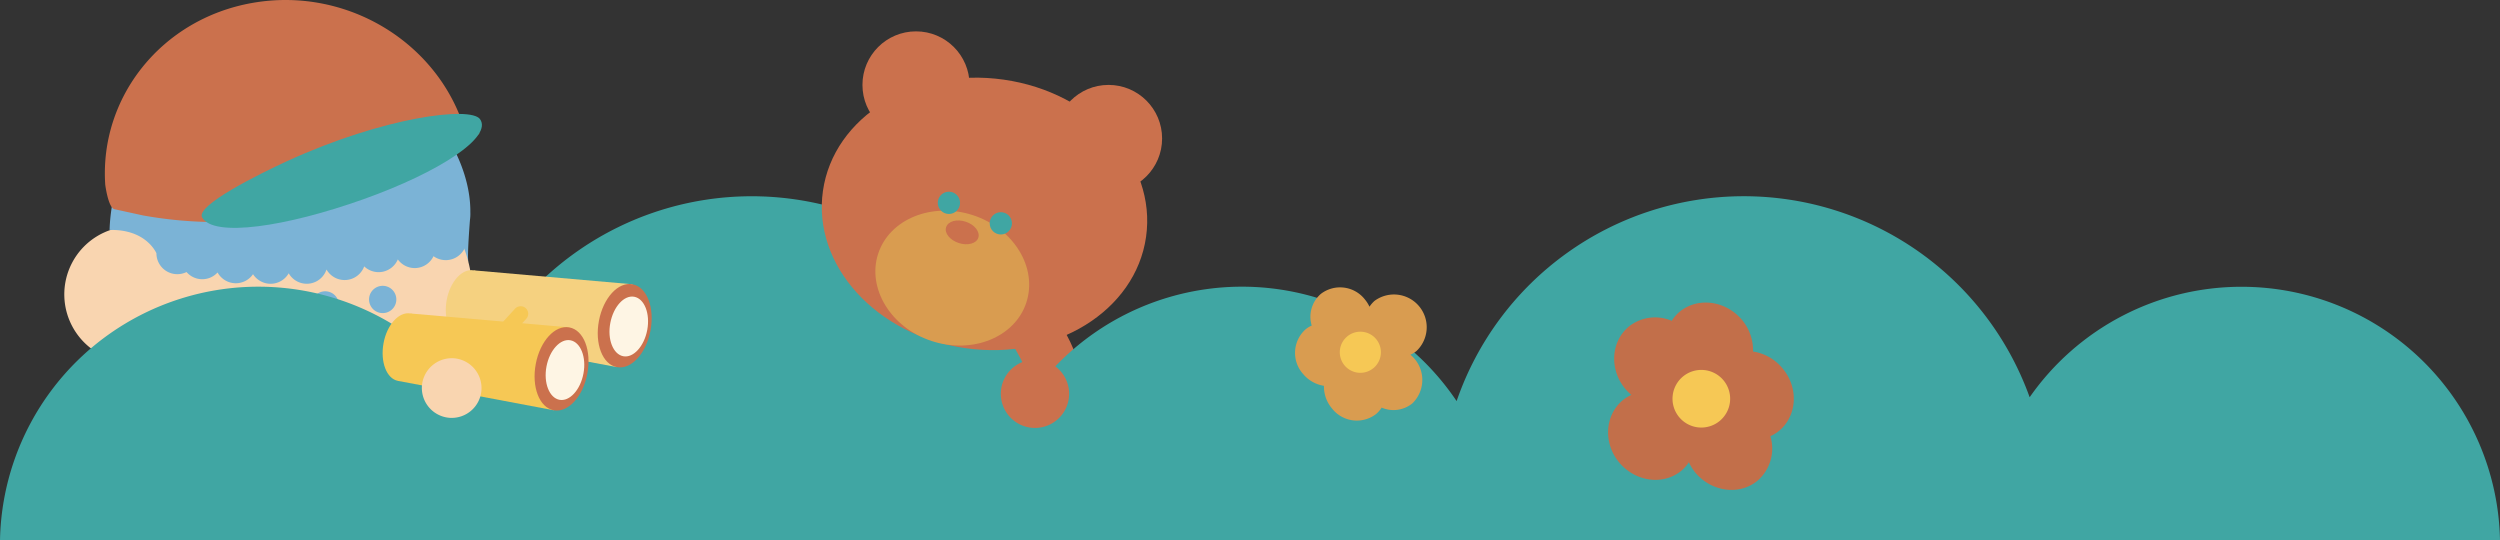 <svg xmlns="http://www.w3.org/2000/svg" viewBox="0 0 520.52 112.48"><rect x="0" y="0" width="520.52" height="112.48" fill="#333333" stroke="none"/><defs><style>.cls-1{fill:#7bb3d6;}.cls-2{fill:#f9d5b0;}.cls-3{fill:#d99c50;}.cls-4{fill:#ca734c;}.cls-5{fill:#cb714d;}.cls-6{fill:#40a6a3;}.cls-7{fill:#f6c855;}.cls-8{fill:#c26f4a;}.cls-9{fill:#f5d180;}.cls-10{fill:#fef5e4;}</style></defs><title>12_grass_00</title><g id="圖層_2" data-name="圖層 2"><g id="hand"><path class="cls-1" d="M74.26,12.77c14.5,4.95,24.26,24.29,23.59,33-.69,9-.29,8.8-.29,8.8L93.3,48.47c-9.15,4.24-30.51,11.44-60.19,4.75,0,0-1.92-5.31-9.91-5.18v0A38.63,38.63,0,0,1,74.26,12.77Z"/><path class="cls-2" d="M27.13,47.1a14.21,14.21,0,0,1,4.77.69C37.55,37.92,49,31,62.36,30.6c19.38-.56,35.5,12.85,36,29.94s-14.83,31.4-34.22,32c-14.39.41-27-6.88-32.69-17.65a14.38,14.38,0,0,1-3.49.56,14.16,14.16,0,1,1-.82-28.31Z"/><path class="cls-1" d="M64.88,63.83a2.85,2.85,0,1,0,2.49-3.16A2.86,2.86,0,0,0,64.88,63.83Z"/><path class="cls-3" d="M72.55,67a1.91,1.91,0,1,0,2.13-1.65A1.9,1.9,0,0,0,72.55,67Z"/><path class="cls-1" d="M76.86,62.69a2.84,2.84,0,1,0,2.49-3.16A2.84,2.84,0,0,0,76.86,62.69Z"/><path class="cls-4" d="M72.8,74.65c.18,1.54,1.25,2.67,2.38,2.54s1.9-1.49,1.71-3-1.25-2.68-2.38-2.54S72.61,73.11,72.8,74.65Z"/><path class="cls-1" d="M24.86,36.71a38.61,38.61,0,0,1,49-24.07c14.5,4.95,25.05,20.65,24,33.08-.13.09-.78.49-1.88,1.09a4.36,4.36,0,0,1-5.72,6.53,4.33,4.33,0,0,1-7.43.67,4.34,4.34,0,0,1-7,1.45,4.34,4.34,0,0,1-7.85.65,4.33,4.33,0,0,1-7.87.79A4.35,4.35,0,0,1,55.48,59a4.4,4.4,0,0,1-2.8-1.91,4.34,4.34,0,0,1-7.38-.36,4.32,4.32,0,0,1-6.46-.09,4.35,4.35,0,0,1-6.27-3.92c-.57-1.16-3-5-9.76-4.84v0A38.82,38.82,0,0,1,24.86,36.71Z"/><path class="cls-5" d="M21.91,38.43C20.7,20.32,33.57,3.93,52.59.6,71.37-2.69,89.64,7.9,96,24.77l.62-.42c1-.76-.37,1.1.45,2.11s3.53.79,2.49,1.55l-7.8,5.33,0,0c-8,5.2-18.6,9.34-30.66,11.45a87.44,87.44,0,0,1-31.3.07l-6-1.31C22.5,43.15,21.91,38.43,21.91,38.43Z"/><path class="cls-6" d="M99.94,24.8c2.67,3.69-8.31,11-24.32,16.7s-31.18,8-33.54,3.77c-1.38-2.47,11.79-9,17.69-11.72C80,24.29,98,22.09,99.94,24.8Z"/><circle class="cls-5" cx="197.57" cy="83.23" r="27.98" transform="translate(-16.81 81.94) rotate(-22.5)"/><path class="cls-6" d="M466.72,59.71a53.76,53.76,0,0,0-44.13,23,63.24,63.24,0,0,0-119.31.8,53.83,53.83,0,0,0-87.79-2.24,63.25,63.25,0,0,0-118.18.57A53.81,53.81,0,0,0,0,112.48H520.52A53.81,53.81,0,0,0,466.72,59.71Z"/><path class="cls-3" d="M294.05,84a6.79,6.79,0,0,0-.39-10.14,5.77,5.77,0,0,0,1.29-.8,6.82,6.82,0,0,0-8.73-10.44,6,6,0,0,0-1.08,1.24,7.16,7.16,0,0,0-.94-1.49A6.57,6.57,0,0,0,275,61.2a6.3,6.3,0,0,0-1.89,6.58,5.88,5.88,0,0,0-1.3.81,6.58,6.58,0,0,0-.49,9.28,7.06,7.06,0,0,0,4.34,2.46,7,7,0,0,0,1.66,4.7,6.56,6.56,0,0,0,9.21,1.16,6,6,0,0,0,1.14-1.32A6.24,6.24,0,0,0,294.05,84Zm-7.44-11.23a6,6,0,0,0-1.29.8,5.66,5.66,0,0,0-1.13,1.32,6.9,6.9,0,0,0-1.52-.43,6.61,6.61,0,0,0-.26-2,5.76,5.76,0,0,0,1.31-.8,6.27,6.27,0,0,0,1.08-1.23,7,7,0,0,0,.93,1.48A7.22,7.22,0,0,0,286.61,72.76Z"/><path class="cls-7" d="M286,76.61a4.28,4.28,0,1,1,.53-6A4.28,4.28,0,0,1,286,76.61Z"/><path class="cls-8" d="M339.13,68c-3.77,3.15-4.08,9-.7,13a10.11,10.11,0,0,0,1.23,1.22,8.7,8.7,0,0,0-1.8,1.12c-3.77,3.15-4.08,9-.69,13s9.18,4.78,12.95,1.63a8,8,0,0,0,1.52-1.73A10,10,0,0,0,353,98.43c3.39,4,9.19,4.78,12.95,1.64a8.85,8.85,0,0,0,2.66-9.25,8.29,8.29,0,0,0,1.83-1.13c3.77-3.15,4.08-9,.69-13A9.87,9.87,0,0,0,365,73.19a9.9,9.9,0,0,0-2.33-6.62c-3.39-4-9.19-4.78-13-1.63a8.06,8.06,0,0,0-1.6,1.86A8.77,8.77,0,0,0,339.13,68Zm10.45,15.8a8.77,8.77,0,0,0,1.81-1.12A8.44,8.44,0,0,0,353,80.84a9.69,9.69,0,0,0,2.13.6,9.72,9.72,0,0,0,.37,2.82,7.34,7.34,0,0,0-3.35,2.87,9.32,9.32,0,0,0-2.55-3.31Z"/><path class="cls-7" d="M350.39,78.41a6,6,0,1,1-.76,8.46A6,6,0,0,1,350.39,78.41Z"/><path class="cls-5" d="M238.62,49.32c-2.19,15.44-19,25.81-37.61,23.17s-31.87-17.3-29.67-32.74,19-25.81,37.62-23.17S240.82,33.88,238.62,49.32Z"/><circle class="cls-5" cx="190.72" cy="17.68" r="11.15"/><path class="cls-3" d="M213.69,63c-2.37,7.22-11.2,10.79-19.72,8S180.48,60,182.85,52.8s11.2-10.78,19.72-8S216.07,55.74,213.69,63Z"/><circle class="cls-5" cx="230.81" cy="28.83" r="11.15"/><circle class="cls-6" cx="197.57" cy="42.23" r="2.32"/><circle class="cls-6" cx="208.38" cy="46.5" r="2.32"/><path class="cls-5" d="M197,47.28c.4-1.23,2.23-1.73,4.08-1.12s3,2.1,2.62,3.32-2.23,1.73-4.08,1.12S196.56,48.5,197,47.28Z"/><path class="cls-5" d="M222.6,82a7.11,7.11,0,1,1-7.11-7.12A7.11,7.11,0,0,1,222.6,82Z"/><path class="cls-9" d="M101.6,64.12c-.73,3.87-3.24,6.65-5.6,6.2s-3.7-3.94-3-7.82,3.24-6.65,5.61-6.21S102.33,60.24,101.6,64.12Z"/><polygon class="cls-9" points="96 70.33 128.45 76.44 131.7 59.19 98.64 56.29 96 70.33"/><path class="cls-5" d="M135.44,68.83c-.9,4.76-4,8.17-7,7.61s-4.64-4.87-3.74-9.64,4-8.17,7-7.61S136.34,64.06,135.44,68.83Z"/><path class="cls-7" d="M88.45,73.1c-.73,3.87-3.24,6.65-5.6,6.2s-3.7-3.94-3-7.82,3.24-6.65,5.61-6.21S89.18,69.22,88.45,73.1Z"/><polygon class="cls-7" points="82.85 79.3 115.3 85.42 118.55 68.17 85.49 65.27 82.85 79.3"/><path class="cls-5" d="M122.29,77.81c-.9,4.76-4,8.17-7,7.61s-4.64-4.87-3.74-9.64,4-8.17,7-7.61S123.19,73,122.29,77.81Z"/><path class="cls-7" d="M104.63,69.42h0a1.56,1.56,0,0,1-.09-2.21l2.71-2.95a1.59,1.59,0,0,1,2.22-.09h0a1.57,1.57,0,0,1,.09,2.22l-2.71,2.94A1.57,1.57,0,0,1,104.63,69.42Z"/><path class="cls-10" d="M121.48,77.77c-.64,3.43-2.9,5.87-5,5.47s-3.34-3.5-2.7-6.92,2.9-5.87,5-5.47S122.13,74.35,121.48,77.77Z"/><path class="cls-10" d="M134.76,68.71c-.65,3.42-2.9,5.87-5,5.46s-3.34-3.5-2.69-6.92,2.89-5.87,5-5.46S135.4,65.29,134.76,68.71Z"/><path class="cls-2" d="M93.7,87h0a6.24,6.24,0,0,1-5.86-6.55h0a6.24,6.24,0,0,1,6.55-5.86h0a6.23,6.23,0,0,1,5.86,6.55h0A6.22,6.22,0,0,1,93.7,87Z"/></g></g></svg>